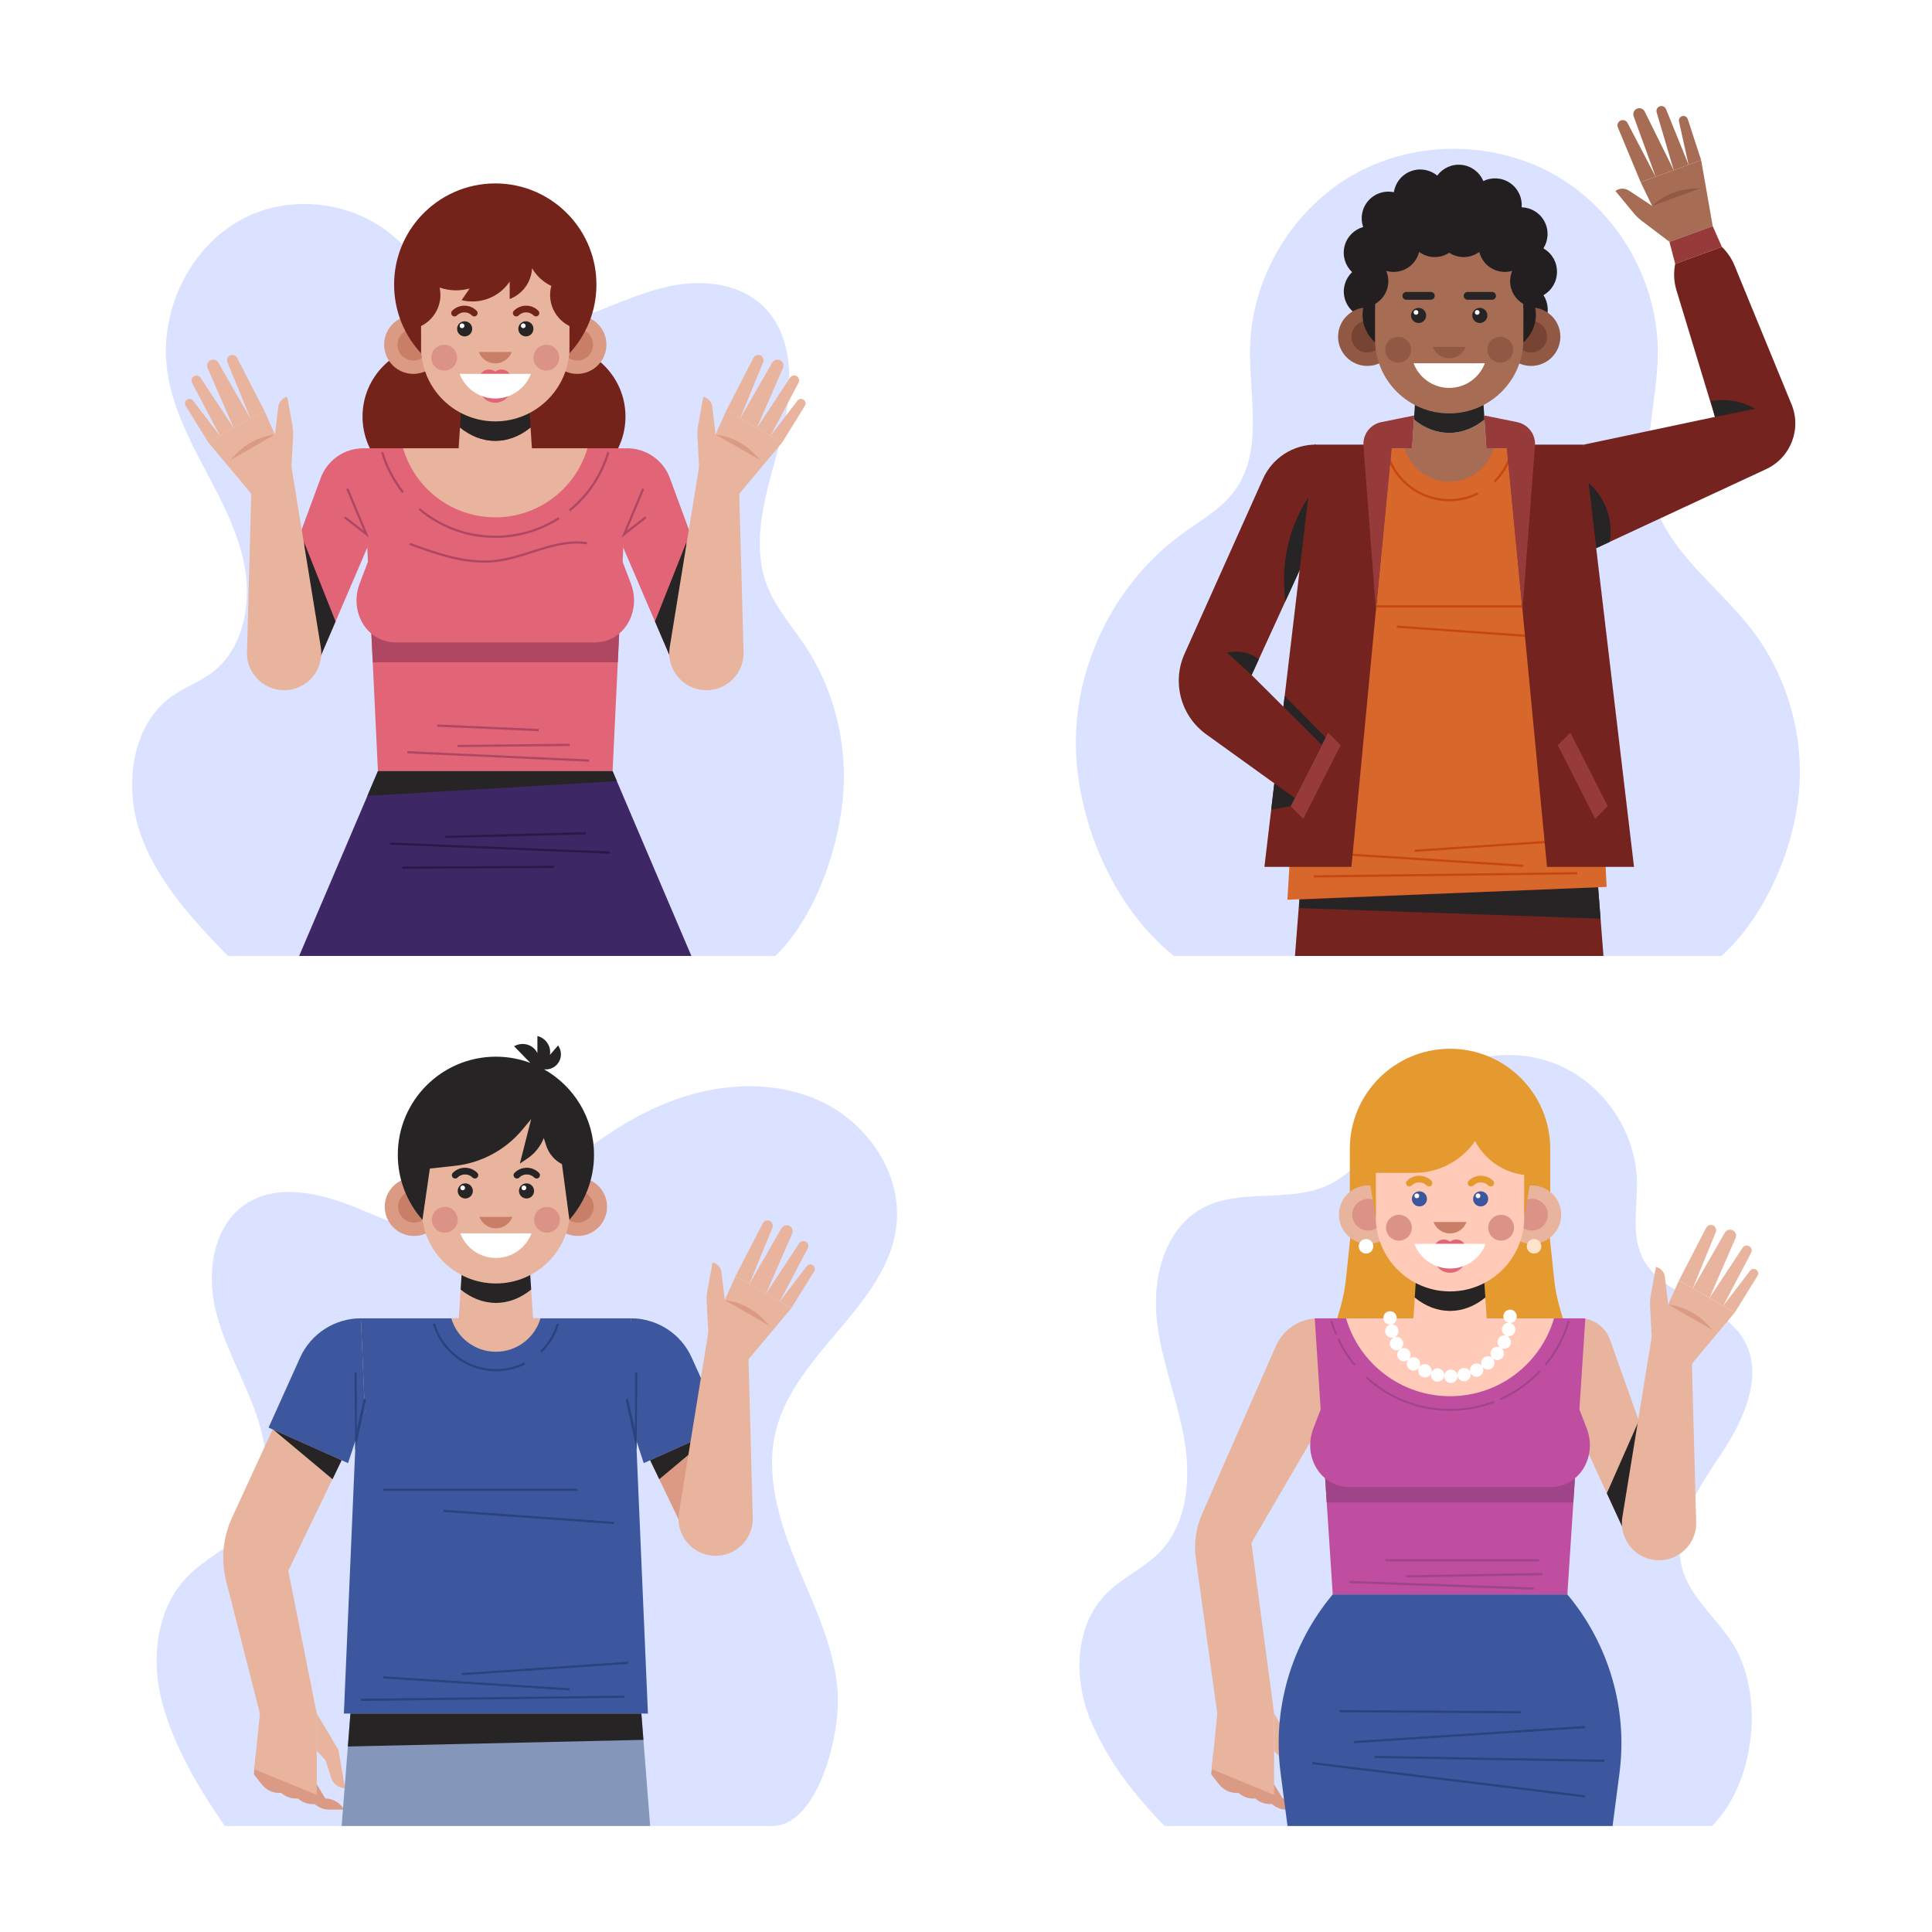 <?xml version="1.0" encoding="utf-8"?>
<!-- Generator: Adobe Illustrator 27.5.0, SVG Export Plug-In . SVG Version: 6.00 Build 0)  -->
<svg version="1.1" xmlns="http://www.w3.org/2000/svg" xmlns:xlink="http://www.w3.org/1999/xlink" x="0px" y="0px"
	 viewBox="0 0 500 500" style="enable-background:new 0 0 500 500;" xml:space="preserve">
<g id="BACKGROUND">
	<rect style="fill:#FFFFFF;" width="500" height="500"/>
</g>
<g id="OBJECTS">
	<g>
		<g>
			<path style="fill:#DAE2FF;" d="M199.894,472.566h-141.7c-6.693-9.585-13.181-20.589-16.207-31.881
				c-3.027-11.292-1.557-24.52,6.675-32.821c4.821-4.861,11.542-7.693,15.73-13.109c6.076-7.858,5.242-19.112,2.01-28.505
				s-8.53-18.073-10.73-27.76c-2.199-9.687-0.365-21.357,7.9-26.867c8.231-5.488,19.295-2.87,28.458,0.857
				c9.163,3.727,18.735,8.486,28.457,6.657c8.627-1.622,15.375-8.095,21.956-13.905c9.745-8.604,20.453-16.456,32.709-20.789
				s26.297-4.832,37.959,0.913c11.662,5.745,20.207,18.452,18.926,31.389c-2.058,20.79-26.078,33.127-31.202,53.381
				c-2.866,11.327,0.706,23.244,5.135,34.055c4.429,10.811,9.825,21.54,10.781,33.184
				C217.707,449.007,211.577,472.566,199.894,472.566z"/>
			<g>
				<path style="fill:#DB9A83;" d="M192.136,383.923l-15.171-33.876c-2.414-5.391-7.77-8.861-13.677-8.861l0,0l-1.044,24.202
					l13.77,28.674L192.136,383.923z"/>
				<polygon style="fill:#3D579E;" points="167.684,443.467 88.995,443.467 93.391,341.187 163.288,341.187 				"/>
				<g>
					<g>
						<path style="fill:#E9B49D;" d="M128.339,337.2c-3.305,0-6.415-1.255-9.131-3.465l-0.572,8.868h19.407l-0.572-8.868
							C134.755,335.945,131.645,337.2,128.339,337.2L128.339,337.2z"/>
						<path style="fill:#272425;" d="M119.984,321.715l-0.776,12.02c2.716,2.21,5.826,3.465,9.131,3.465l0,0
							c3.305,0,6.415-1.255,9.131-3.465l-0.776-12.02H119.984z"/>
					</g>
					<path style="fill:#E9B49D;" d="M116.795,341.187c1.463,4.995,6.076,8.643,11.544,8.643c5.468,0,10.081-3.649,11.544-8.643
						H116.795z"/>
				</g>
				<path style="fill:#3D579E;" d="M163.288,341.187L163.288,341.187c6.786,0,12.941,3.979,15.728,10.166l8.155,18.108
					l-20.567,9.196l-4.36-13.269L163.288,341.187z"/>
				<polygon style="fill:#272425;" points="168.26,377.917 185.911,370.024 170.615,382.821 				"/>
				<g>
					<g>
						<polygon style="fill:#E9B49D;" points="193.68,351.829 183.354,345.893 190.364,330.232 204.81,338.537 						"/>
						<path style="fill:#E9B49D;" d="M183.354,345.893l-0.46-8.972c-0.051-0.999,0.014-2.001,0.194-2.984l1.322-7.223l0,0
							c1.247,0.297,2.177,1.341,2.326,2.615l1.043,8.866L183.354,345.893z"/>
						<path style="fill:#E9B49D;" d="M190.364,330.232l7.028-13.625c0.359-0.7,1.23-0.958,1.912-0.566l0,0
							c0.598,0.344,0.849,1.077,0.588,1.716l-5.952,14.531L190.364,330.232z"/>
						<path style="fill:#E9B49D;" d="M193.94,332.288l8.293-14.425c0.43-0.747,1.383-1.004,2.13-0.575l0,0
							c0.689,0.396,0.97,1.247,0.653,1.976l-6.757,15.507L193.94,332.288z"/>
						<path style="fill:#E9B49D;" d="M198.259,334.771l8.583-13.006c0.374-0.566,1.124-0.744,1.712-0.406l0,0
							c0.599,0.344,0.818,1.102,0.496,1.713l-7.245,13.738L198.259,334.771z"/>
						<path style="fill:#E9B49D;" d="M201.805,336.81l6.964-9.109c0.358-0.468,1.007-0.598,1.518-0.305l0,0
							c0.575,0.331,0.762,1.072,0.413,1.636l-5.889,9.506L201.805,336.81z"/>
					</g>
					<path style="fill:#DB9A83;" d="M187.577,336.46l11.643,6.694l-1.684-1.749c-2.425-2.52-5.593-4.197-9.04-4.788L187.577,336.46z
						"/>
				</g>
				<path style="fill:#E9B49D;" d="M182.406,402.218L182.406,402.218c-4.604-1.402-7.463-5.993-6.689-10.743l7.637-46.927
					l10.326,5.937l1.14,42.275C194.997,399.324,188.688,404.131,182.406,402.218z"/>
				<g>
					<g>
						<path style="fill:#DB9A83;" d="M76.102,464.011c-1.009-1.753-2.857-2.854-4.879-2.907h0l-2.291-3.768l-2.717-3.426
							l-0.529,5.293l2.124,2.67c1.077,1.354,2.712,2.142,4.442,2.142h3.853L76.102,464.011z"/>
						<path style="fill:#DB9A83;" d="M66.229,455.894l5.903,7.42c1.077,1.354,2.712,2.142,4.442,2.142h3.853l-0.003-0.005
							c-1.009-1.753-2.857-2.854-4.879-2.907l0,0l-2.291-3.768l-3.533-4.453L66.229,455.894z"/>
						<path style="fill:#DB9A83;" d="M70.55,457.335l5.903,7.42c1.077,1.353,2.712,2.142,4.442,2.142h3.853l-0.003-0.005
							c-1.009-1.753-2.857-2.854-4.879-2.907l0,0l-2.291-3.768l-3.533-4.453L70.55,457.335z"/>
						<path style="fill:#DB9A83;" d="M74.872,458.775l5.903,7.42c1.077,1.354,2.712,2.142,4.442,2.142h3.853l-0.003-0.005
							c-1.009-1.753-2.857-2.854-4.879-2.907l0,0l-2.291-3.768l-3.533-4.453L74.872,458.775z"/>
					</g>
					<path style="fill:#E9B49D;" d="M94.435,365.388l-1.044-24.202l0,0c-5.907,0-11.263,3.47-13.677,8.861L60.04,392.78
						c-2.369,5.146-2.899,10.95-1.501,16.44l8.72,34.247l-1.441,14.406l16.152,6.627v-21.032l-7.365-36.978L94.435,365.388z"/>
					<path style="fill:#3D579E;" d="M93.391,341.187L93.391,341.187c-6.786,0-12.941,3.979-15.728,10.166l-8.155,18.108
						l20.567,9.196l4.36-13.269L93.391,341.187z"/>
					<polygon style="fill:#272425;" points="88.418,377.917 70.767,370.024 86.063,382.821 					"/>
					<path style="fill:#E9B49D;" d="M81.971,443.467l5.6,9.364l1.729,9.94l0,0c-1.631,0-3.074-1.054-3.571-2.607l-1.471-4.596
						l-2.287-2.449V443.467z"/>
				</g>
				<polygon style="fill:#8496BA;" points="168.26,472.566 88.418,472.566 90.692,443.467 165.986,443.467 				"/>
				<polygon style="fill:#272425;" points="90.692,443.467 165.986,443.467 166.518,450.274 90.026,451.992 				"/>
				<g>
					<rect x="99.144" y="385.268" style="fill:#29437C;" width="50.324" height="0.576"/>
					
						<rect x="136.31" y="370.354" transform="matrix(0.071 -0.998 0.998 0.071 -264.568 501.032)" style="fill:#29437C;" width="0.577" height="44.288"/>
					<polygon style="fill:#29437C;" points="94.154,362.011 92.325,370.104 92.325,355.232 91.749,355.232 91.926,375.268 
						94.716,362.138 					"/>
					<polygon style="fill:#29437C;" points="164.93,355.232 164.354,355.232 164.354,370.104 162.525,362.011 161.962,362.138 
						164.753,375.268 					"/>
					
						<rect x="93.234" y="439.241" transform="matrix(1 -0.012 0.012 1 -5.101 1.51)" style="fill:#29437C;" width="68.145" height="0.576"/>
					
						<rect x="122.961" y="411.341" transform="matrix(0.064 -0.998 0.998 0.064 -319.204 530.793)" style="fill:#29437C;" width="0.576" height="48.309"/>
					
						<rect x="119.264" y="431.462" transform="matrix(0.998 -0.068 0.068 0.998 -28.816 10.485)" style="fill:#29437C;" width="43.028" height="0.576"/>
					<path style="fill:#29437C;" d="M144.649,342.684l-0.553-0.162c-0.785,2.681-2.26,5.137-4.266,7.104l0.404,0.411
						C142.309,348.002,143.836,345.459,144.649,342.684z"/>
					<path style="fill:#29437C;" d="M128.339,354.896c2.654,0,5.195-0.595,7.554-1.768l-0.257-0.516
						c-2.279,1.133-4.734,1.708-7.298,1.708c-7.242,0-13.721-4.851-15.757-11.798l-0.553,0.162
						C114.136,349.874,120.843,354.896,128.339,354.896z"/>
				</g>
				<g>
					<g>
						<circle style="fill:#DB9A83;" cx="107.139" cy="312.303" r="7.563"/>
						<circle style="fill:#C97E67;" cx="107.139" cy="312.303" r="4.106"/>
					</g>
					<g>
						<circle style="fill:#DB9A83;" cx="149.54" cy="312.303" r="7.563"/>
						<path style="fill:#C97E67;" d="M149.54,316.409c2.264,0,4.106-1.842,4.106-4.106c0-2.264-1.842-4.106-4.106-4.106
							c-2.264,0-4.106,1.842-4.106,4.106C145.434,314.567,147.276,316.409,149.54,316.409z"/>
					</g>
					<path style="fill:#E9B49D;" d="M128.339,332.159L128.339,332.159c-10.608,0-19.208-8.6-19.208-19.208v-12.677
						c0-10.608,8.599-19.208,19.208-19.208l0,0c10.608,0,19.208,8.6,19.208,19.208v6.339v6.339
						C147.547,323.56,138.947,332.159,128.339,332.159z"/>
					<path style="fill:#272425;" d="M140.785,276.73c1.249,0.151,2.546-0.293,3.432-1.316c1.212-1.399,1.254-3.41,0.219-4.85
						l-2.117,2.445c0.039-0.232,0.06-0.469,0.06-0.712c0-2.03-1.409-3.728-3.301-4.179v4.406c-0.192-0.378-0.432-0.737-0.743-1.057
						c-1.416-1.455-3.61-1.688-5.28-0.691l4.185,4.298c-2.77-1.037-5.768-1.608-8.9-1.608c-14.022,0-25.39,11.367-25.39,25.39
						c0,6.453,2.411,12.339,6.377,16.819l1.919-13.256l6.478-0.704c6.811-0.74,13.069-4.094,17.458-9.356l2.291-2.747l-2.937,11.525
						l1.969-1.328c1.917-1.293,3.392-3.142,4.225-5.299l0.607,1.906c0.668,2.1,2.143,3.849,4.099,4.864l1.919,14.394
						c3.965-4.479,6.376-10.366,6.376-16.819C153.729,289.359,148.509,281.084,140.785,276.73z"/>
					<g>
						<g>
							<path style="fill:#272425;" d="M122.373,308.21c0,1.081-0.876,1.957-1.957,1.957c-1.081,0-1.957-0.876-1.957-1.957
								c0-1.081,0.876-1.957,1.957-1.957C121.497,306.253,122.373,307.129,122.373,308.21z"/>
							<path style="fill:#FFFFFF;" d="M120.352,307.422c0,0.338-0.274,0.613-0.612,0.613c-0.338,0-0.612-0.274-0.612-0.613
								c0-0.338,0.274-0.612,0.612-0.612C120.078,306.81,120.352,307.084,120.352,307.422z"/>
						</g>
						<g>
							<path style="fill:#272425;" d="M122.901,304.999c-0.221,0-0.443-0.084-0.611-0.253c-0.517-0.517-1.205-0.802-1.937-0.802
								c-0.732,0-1.42,0.285-1.937,0.802c-0.338,0.338-0.885,0.338-1.222,0c-0.338-0.337-0.338-0.885,0-1.222
								c0.844-0.844,1.966-1.309,3.159-1.309c1.193,0,2.315,0.465,3.159,1.309c0.338,0.338,0.338,0.885,0,1.222
								C123.343,304.914,123.122,304.999,122.901,304.999z"/>
						</g>
					</g>
					<g>
						<g>
							<circle style="fill:#272425;" cx="136.262" cy="308.21" r="1.957"/>
							<circle style="fill:#FFFFFF;" cx="135.586" cy="307.422" r="0.613"/>
						</g>
						<g>
							<path style="fill:#272425;" d="M133.778,304.999c0.221,0,0.443-0.084,0.611-0.253c0.517-0.517,1.205-0.802,1.937-0.802
								c0.732,0,1.42,0.285,1.937,0.802c0.338,0.338,0.885,0.338,1.222,0c0.338-0.337,0.338-0.885,0-1.222
								c-0.844-0.844-1.966-1.309-3.159-1.309c-1.194,0-2.315,0.465-3.159,1.309c-0.338,0.338-0.338,0.885,0,1.222
								C133.336,304.914,133.557,304.999,133.778,304.999z"/>
						</g>
					</g>
					<path style="fill:#C97E67;" d="M124.066,314.932c0.655,1.725,2.318,2.953,4.273,2.953c1.954,0,3.618-1.228,4.273-2.953H124.066
						z"/>
					<path style="fill:#FFFFFF;" d="M119.116,319.182c1.413,3.723,5.004,6.375,9.223,6.375c4.219,0,7.81-2.651,9.223-6.375H119.116z
						"/>
					<path style="fill:#DB9387;" d="M118.459,315.677c0,1.846-1.497,3.343-3.343,3.343c-1.846,0-3.343-1.497-3.343-3.343
						c0-1.846,1.497-3.343,3.343-3.343C116.962,312.334,118.459,313.831,118.459,315.677z"/>
					<path style="fill:#DB9387;" d="M138.219,315.677c0,1.846,1.497,3.343,3.343,3.343s3.343-1.497,3.343-3.343
						c0-1.846-1.497-3.343-3.343-3.343S138.219,313.831,138.219,315.677z"/>
				</g>
			</g>
		</g>
		<g>
			<path style="fill:#DAE2FF;" d="M445.52,247.401h-141.7c-16.032-12.765-25.81-36.151-25.37-56.64s10.907-40.527,27.471-52.593
				c4.822-3.512,10.241-6.498,13.728-11.338c7.416-10.292,3.544-24.43,3.88-37.112c0.485-18.277,11.226-35.945,27.23-44.786
				c16.004-8.842,36.678-8.531,52.409,0.789c15.731,9.319,25.936,27.302,25.871,45.585c-0.046,12.829-4.725,25.921-1.098,38.226
				c3.99,13.536,16.799,22.213,25.399,33.402c9.134,11.883,13.588,27.267,12.216,42.191
				C464.184,220.05,456.668,237.383,445.52,247.401z"/>
			<g>
				<g>
					<polygon style="fill:#75231E;" points="414.976,247.401 335.134,247.401 337.408,218.302 412.702,218.302 					"/>
					<polygon style="fill:#272425;" points="336.271,232.851 413.586,229.616 414.222,237.751 336.271,235.012 					"/>
				</g>
				<g>
					<polygon style="fill:#D8672B;" points="415.798,229.527 333.183,232.851 340.106,116.021 410.004,116.021 					"/>
					<g>
						<rect x="345.894" y="156.653" style="fill:#C64810;" width="50.324" height="0.576"/>
						
							<rect x="383.061" y="141.739" transform="matrix(0.071 -0.998 0.998 0.071 192.798 534.699)" style="fill:#C64810;" width="0.577" height="44.288"/>
						
							<rect x="339.984" y="226.185" transform="matrix(1 -0.012 0.012 1 -2.643 4.424)" style="fill:#C64810;" width="68.145" height="0.576"/>
						
							<rect x="369.711" y="198.285" transform="matrix(0.064 -0.998 0.998 0.064 124.475 577.54)" style="fill:#C64810;" width="0.576" height="48.309"/>
						
							<rect x="366.014" y="218.406" transform="matrix(0.998 -0.067 0.067 0.998 -13.774 26.439)" style="fill:#C64810;" width="43.029" height="0.576"/>
						<path style="fill:#C64810;" d="M391.365,117.519l-0.553-0.162c-0.786,2.681-2.26,5.137-4.265,7.104l0.403,0.411
							C389.025,122.836,390.552,120.294,391.365,117.519z"/>
						<path style="fill:#C64810;" d="M375.055,129.731c2.654,0,5.196-0.595,7.555-1.768l-0.257-0.516
							c-2.279,1.133-4.734,1.708-7.298,1.708c-7.242,0-13.721-4.851-15.756-11.798l-0.553,0.162
							C360.852,124.709,367.559,129.731,375.055,129.731z"/>
					</g>
				</g>
				<g>
					<g>
						<path style="fill:#A76C54;" d="M375.055,112.035c-3.305,0-6.415-1.255-9.131-3.465l-0.572,8.868h19.407l-0.572-8.868
							C381.47,110.779,378.361,112.035,375.055,112.035L375.055,112.035z"/>
						<path style="fill:#272425;" d="M366.7,96.55l-0.776,12.02c2.716,2.21,5.826,3.465,9.131,3.465h0
							c3.305,0,6.415-1.255,9.131-3.465l-0.776-12.02H366.7z"/>
					</g>
					<path style="fill:#A76C54;" d="M363.511,116.021c1.463,4.995,6.076,8.643,11.544,8.643c5.468,0,10.081-3.649,11.544-8.643
						H363.511z"/>
				</g>
				<g>
					<g>
						<polygon style="fill:#A76C54;" points="443.249,58.52 432.055,62.591 424.596,47.139 440.256,41.444 						"/>
						<path style="fill:#A76C54;" d="M432.055,62.591l-7.157-5.43c-0.797-0.605-1.521-1.3-2.157-2.072l-4.672-5.666v0
							c1.031-0.763,2.428-0.8,3.499-0.094l7.452,4.916L432.055,62.591z"/>
						<path style="fill:#A76C54;" d="M424.596,47.139l-5.89-14.154c-0.304-0.725,0.06-1.558,0.799-1.827l0,0
							c0.648-0.236,1.371,0.045,1.691,0.656l7.277,13.915L424.596,47.139z"/>
						<path style="fill:#A76C54;" d="M428.472,45.729l-5.686-15.637c-0.294-0.81,0.123-1.705,0.933-1.999l0,0
							c0.747-0.272,1.579,0.062,1.931,0.774l7.504,15.16L428.472,45.729z"/>
						<path style="fill:#A76C54;" d="M433.155,44.026l-4.415-14.944c-0.192-0.651,0.155-1.339,0.793-1.571l0,0
							c0.65-0.236,1.37,0.084,1.63,0.724l5.837,14.393L433.155,44.026z"/>
						<path style="fill:#A76C54;" d="M436.999,42.628l-2.479-11.195c-0.127-0.575,0.191-1.156,0.745-1.357l0,0
							c0.624-0.227,1.311,0.108,1.517,0.738l3.474,10.629L436.999,42.628z"/>
					</g>
					<path style="fill:#915844;" d="M427.562,53.284l12.621-4.59l-2.422,0.16c-3.49,0.231-6.814,1.573-9.487,3.828L427.562,53.284z"
						/>
				</g>
				<g>
					<path style="fill:#231F20;" d="M399.435,64.273c1.285-2.028,1.475-4.673,0.271-6.955c-1.205-2.271-3.498-3.596-5.901-3.671
						c0.196-2.391-0.859-4.817-2.979-6.275c-2.121-1.458-4.771-1.568-6.938-0.519c-0.934-2.213-3.002-3.878-5.566-4.178
						c-2.552-0.3-4.938,0.835-6.367,2.76c-1.855-1.521-4.46-2.034-6.863-1.118c-2.403,0.922-3.999,3.042-4.368,5.417
						c-2.351-0.484-4.886,0.265-6.586,2.195c-1.706,1.93-2.138,4.546-1.36,6.817c-2.311,0.663-4.212,2.512-4.823,5.019
						c-0.611,2.495,0.225,5.013,1.965,6.661c-1.735,1.654-2.558,4.172-1.942,6.667c0.622,2.507,2.53,4.345,4.846,5.002
						c-0.772,2.276-0.329,4.886,1.383,6.811c1.706,1.919,4.247,2.662,6.598,2.172c0.375,2.374,1.976,4.483,4.385,5.393
						c2.409,0.91,5.013,0.392,6.863-1.146c1.273,1.711,3.313,2.789,5.543,2.789c0.276,0,0.553-0.011,0.835-0.046
						c2.559-0.311,4.622-1.982,5.549-4.201c2.172,1.043,4.817,0.922,6.938-0.547c2.115-1.464,3.158-3.896,2.95-6.287
						c2.403-0.086,4.691-1.418,5.889-3.694c1.199-2.282,0.997-4.927-0.3-6.955c2.08-1.187,3.486-3.434,3.486-6.004
						c0-0.012,0-0.023,0-0.035c0-0.023,0-0.052,0-0.075C402.939,67.696,401.521,65.454,399.435,64.273z"/>
					<g>
						<circle style="fill:#915844;" cx="353.855" cy="87.138" r="7.563"/>
						<path style="fill:#774332;" d="M353.855,91.243c-2.264,0-4.106-1.842-4.106-4.106s1.842-4.106,4.106-4.106
							c2.264,0,4.106,1.842,4.106,4.106S356.119,91.243,353.855,91.243z"/>
					</g>
					<g>
						<circle style="fill:#915844;" cx="396.256" cy="87.138" r="7.563"/>
						<circle style="fill:#774332;" cx="396.255" cy="87.138" r="4.106"/>
					</g>
					<path style="fill:#A76C54;" d="M375.055,106.994L375.055,106.994c-10.608,0-19.208-8.599-19.208-19.207V75.109
						c0-10.608,8.6-19.208,19.207-19.208h0c10.608,0,19.207,8.599,19.207,19.208v6.339v6.339
						C394.263,98.394,385.663,106.994,375.055,106.994z"/>
					<g>
						<g>
							<circle style="fill:#272425;" cx="367.132" cy="81.637" r="1.957"/>
							<path style="fill:#FFFFFF;" d="M367.068,80.85c0,0.338-0.274,0.612-0.612,0.612c-0.338,0-0.612-0.274-0.612-0.612
								s0.274-0.613,0.612-0.613C366.794,80.237,367.068,80.511,367.068,80.85z"/>
						</g>
						<path style="fill:#272425;" d="M370.301,75.556h-6.339c-0.557,0-1.008,0.451-1.008,1.008c0,0.557,0.451,1.008,1.008,1.008
							h6.339c0.557,0,1.008-0.451,1.008-1.008C371.31,76.007,370.858,75.556,370.301,75.556z"/>
					</g>
					<g>
						<g>
							<path style="fill:#272425;" d="M384.935,81.637c0,1.081-0.876,1.957-1.957,1.957s-1.957-0.876-1.957-1.957
								c0-1.081,0.876-1.957,1.957-1.957S384.935,80.557,384.935,81.637z"/>
							<path style="fill:#FFFFFF;" d="M382.915,80.85c0,0.338-0.274,0.612-0.613,0.612c-0.338,0-0.612-0.274-0.612-0.612
								s0.274-0.613,0.612-0.613C382.641,80.237,382.915,80.511,382.915,80.85z"/>
						</g>
						<path style="fill:#272425;" d="M379.809,75.556h6.339c0.557,0,1.008,0.451,1.008,1.008c0,0.557-0.452,1.008-1.008,1.008
							h-6.339c-0.557,0-1.008-0.451-1.008-1.008C378.801,76.007,379.252,75.556,379.809,75.556z"/>
					</g>
					<path style="fill:#915844;" d="M370.782,89.767c0.655,1.725,2.318,2.953,4.273,2.953c1.955,0,3.618-1.228,4.273-2.953H370.782z
						"/>
					<path style="fill:#FFFFFF;" d="M365.832,94.017c1.413,3.723,5.004,6.374,9.223,6.374c4.219,0,7.81-2.651,9.223-6.374H365.832z"
						/>
					<path style="fill:#915844;" d="M365.175,90.512c0,1.846-1.497,3.343-3.343,3.343s-3.343-1.497-3.343-3.343
						c0-1.846,1.497-3.343,3.343-3.343S365.175,88.665,365.175,90.512z"/>
					<path style="fill:#915844;" d="M384.935,90.512c0,1.846,1.497,3.343,3.343,3.343c1.846,0,3.343-1.497,3.343-3.343
						c0-1.846-1.497-3.343-3.343-3.343C386.432,87.169,384.935,88.665,384.935,90.512z"/>
					<path style="fill:#231F20;" d="M397.63,65.95c-0.667,0-1.309,0.1-1.918,0.279c0.349-0.82,0.544-1.722,0.544-2.669
						c0-3.763-3.05-6.813-6.813-6.813c-1.513,0-2.905,0.499-4.036,1.333c-0.734-2.97-3.409-5.175-6.606-5.175
						c-1.384,0-2.67,0.416-3.746,1.125c-1.075-0.709-2.361-1.125-3.745-1.125c-3.197,0-5.872,2.205-6.606,5.175
						c-1.13-0.834-2.523-1.333-4.036-1.333c-3.763,0-6.813,3.05-6.813,6.813c0,0.948,0.194,1.849,0.544,2.669
						c-0.609-0.179-1.252-0.279-1.918-0.279v13.625c0.114,0,0.225-0.011,0.337-0.017c-0.124,0.611-0.197,1.241-0.197,1.89
						c0,2.841,1.252,5.385,3.227,7.128V78.68c2.056-1.173,3.445-3.381,3.445-5.918c0-0.948-0.194-1.849-0.544-2.669
						c0.609,0.178,1.252,0.279,1.919,0.279c3.197,0,5.872-2.205,6.606-5.175c1.13,0.834,2.523,1.333,4.036,1.333
						c1.384,0,2.67-0.415,3.745-1.125c1.075,0.709,2.361,1.125,3.746,1.125c1.513,0,2.905-0.499,4.036-1.333
						c0.734,2.97,3.409,5.175,6.606,5.175c0.667,0,1.309-0.1,1.918-0.279c-0.349,0.82-0.544,1.722-0.544,2.669
						c0,2.536,1.389,4.745,3.445,5.918v9.896c1.975-1.743,3.227-4.287,3.227-7.128c0-0.648-0.073-1.278-0.197-1.89
						c0.112,0.006,0.223,0.017,0.337,0.017V65.95z"/>
				</g>
				<g>
					<g>
						<polygon style="fill:#963B39;" points="443.249,58.52 432.055,62.591 433.537,68.298 445.624,63.889 						"/>
						<path style="fill:#75231E;" d="M463.509,104.309l-14.631-35.631c-0.678-1.651-1.666-3.157-2.911-4.437l-0.343-0.352
							l-12.087,4.409l0,0c-0.456,2.265-0.343,4.607,0.328,6.817l9.959,32.781l-33.908,7.165l1.128,27.755l46.029-21.403
							C463.524,118.42,466.387,110.811,463.509,104.309z"/>
					</g>
					<path style="fill:#272425;" d="M413.096,141.862l-2.004-16.895l0,0c4.293,3.715,6.393,9.364,5.57,14.982l-0.04,0.274
						L413.096,141.862z"/>
					<path style="fill:#272425;" d="M443.825,107.896l10.462-2.103l-0.821-0.42c-3.298-1.689-7.061-2.244-10.706-1.577l0,0
						L443.825,107.896z"/>
				</g>
				<g>
					<g>
						<polygon style="fill:#75231E;" points="389.941,115.061 400.361,224.352 422.882,224.352 409.917,115.061 						"/>
						<path style="fill:#963B39;" d="M394.025,157.894l3.221-42.563c0.219-2.898-1.753-5.505-4.602-6.082l-8.526-1.727l0.549,8.5
							h5.274L394.025,157.894z"/>
					</g>
					<polygon style="fill:#963B39;" points="416.087,208.639 406.412,189.605 403.154,192.863 412.829,211.897 					"/>
				</g>
				<g>
					<polygon style="fill:#75231E;" points="360.169,115.061 349.749,224.352 327.228,224.352 340.193,115.061 					"/>
					<path style="fill:#963B39;" d="M356.086,157.894l-3.221-42.563c-0.219-2.898,1.754-5.505,4.602-6.082l8.526-1.727l-0.549,8.5
						h-5.274L356.086,157.894z"/>
					<polygon style="fill:#963B39;" points="334.023,208.639 343.699,189.605 346.957,192.863 337.281,211.897 					"/>
					<polygon style="fill:#272425;" points="332.474,180.134 343.064,190.855 334.023,208.639 328.984,209.552 					"/>
				</g>
				<g>
					<path style="fill:#75231E;" d="M335.091,206.539l-22.924-16.501c-6.579-4.736-8.921-13.444-5.605-20.841l20.297-45.277
						c2.416-5.39,7.773-8.859,13.68-8.859l0,0l-1.588,26.795l-15.036,32.845l18.164,18.092L335.091,206.539z"/>
					<path style="fill:#272425;" d="M336.338,147.564l2.24-18.886l0,0c-4.624,7.182-6.788,15.672-6.166,24.19l0.206,2.822
						L336.338,147.564z"/>
					<path style="fill:#272425;" d="M323.915,174.701l-6.387-5.858l1.352-0.15c2.463-0.274,4.938,0.401,6.922,1.886v0
						L323.915,174.701z"/>
				</g>
			</g>
		</g>
		<g>
			<path style="fill:#DAE2FF;" d="M200.676,247.401h-141.7c-8.895-9.159-18.277-19.26-22.613-31.523
				c-4.337-12.263-2.37-28.029,7.86-35.495c3.51-2.561,7.703-3.976,11.115-6.68c7.26-5.755,9.609-16.449,8.167-25.88
				c-1.442-9.431-6.014-17.961-10.43-26.311s-8.833-17.009-9.912-26.493c-1.709-15.021,6.08-30.747,18.774-37.903
				c12.694-7.156,29.48-5.285,40.461,4.509c7.459,6.653,12.45,16.546,21.285,20.966c7.826,3.916,17.12,2.666,25.392-0.058
				c8.272-2.724,16.158-6.833,24.671-8.551c8.513-1.718,18.221-0.586,24.342,5.86c8.352,8.795,6.854,23.316,3.615,35.261
				c-3.239,11.945-7.614,24.83-3.217,36.36c2.24,5.874,6.52,10.58,9.953,15.781c7.611,11.528,11.101,25.983,9.641,39.926
				C216.619,221.114,210.491,237.885,200.676,247.401z"/>
			<g>
				<path style="fill:#74231A;" d="M143.289,89.226c-6.438,0-12.109,3.274-15.444,8.247c-3.335-4.973-9.007-8.247-15.444-8.247
					c-10.263,0-18.583,8.32-18.583,18.583s8.32,18.583,18.583,18.583c6.438,0,12.109-3.274,15.444-8.247
					c3.335,4.973,9.007,8.247,15.444,8.247c10.263,0,18.583-8.32,18.583-18.583S153.552,89.226,143.289,89.226z"/>
				<g>
					<polygon style="fill:#E16477;" points="97.811,199.574 158.539,199.574 162.533,116.021 93.817,116.021 					"/>
					<polygon style="fill:#AF4763;" points="95.854,158.635 96.465,171.401 159.885,171.401 160.496,158.635 					"/>
					<path style="fill:#E16477;" d="M153.965,166.249h-51.58c-7.416,0-12.108-7.878-9.294-15.271l5.088-13.364h59.991l5.088,13.364
						C166.073,158.371,161.381,166.249,153.965,166.249z"/>
				</g>
				<g>
					<path style="fill:#E16477;" d="M69.105,161.317l13.892-37.612c1.706-4.618,6.107-7.684,11.03-7.684l0,0l2.527,22.195
						l-15.403,35.897L69.105,161.317z"/>
					<polygon style="fill:#272425;" points="78.659,140.223 86.845,160.843 81.151,174.113 					"/>
					<g>
						<g>
							<g>
								<polygon style="fill:#E9B49D;" points="65.058,127.817 75.384,121.88 68.374,106.219 53.928,114.524 								"/>
								<path style="fill:#E9B49D;" d="M75.384,121.88l0.46-8.972c0.051-0.999-0.014-2-0.194-2.984l-1.322-7.223l0,0
									c-1.247,0.297-2.177,1.341-2.326,2.615l-1.043,8.866L75.384,121.88z"/>
								<path style="fill:#E9B49D;" d="M68.374,106.219l-7.028-13.625c-0.358-0.7-1.23-0.958-1.912-0.566l0,0
									c-0.598,0.344-0.849,1.077-0.588,1.715l5.952,14.531L68.374,106.219z"/>
								<path style="fill:#E9B49D;" d="M64.798,108.275L56.505,93.85c-0.429-0.747-1.383-1.004-2.13-0.575l0,0
									c-0.689,0.396-0.97,1.247-0.653,1.976l6.757,15.507L64.798,108.275z"/>
								<path style="fill:#E9B49D;" d="M60.479,110.758l-8.583-13.006c-0.374-0.566-1.124-0.744-1.712-0.406l0,0
									c-0.599,0.344-0.818,1.102-0.496,1.713l7.245,13.738L60.479,110.758z"/>
								<path style="fill:#E9B49D;" d="M56.933,112.797l-6.964-9.109c-0.358-0.468-1.007-0.598-1.518-0.305l0,0
									c-0.575,0.331-0.762,1.072-0.413,1.636l5.889,9.506L56.933,112.797z"/>
							</g>
							<path style="fill:#DB9A83;" d="M71.162,112.447l-11.643,6.694l1.684-1.749c2.425-2.52,5.593-4.197,9.041-4.787
								L71.162,112.447z"/>
						</g>
						<path style="fill:#E9B49D;" d="M76.332,178.205L76.332,178.205c4.604-1.402,7.463-5.993,6.689-10.743l-7.637-46.927
							l-10.326,5.937l-1.139,42.275C63.741,175.312,70.05,180.118,76.332,178.205z"/>
					</g>
				</g>
				<g>
					<path style="fill:#E16477;" d="M187.244,161.317l-13.892-37.612c-1.706-4.618-6.107-7.684-11.03-7.684l0,0l-2.527,22.195
						l15.403,35.897L187.244,161.317z"/>
					<polygon style="fill:#272425;" points="177.691,140.223 169.505,160.843 175.199,174.113 					"/>
					<g>
						<g>
							<g>
								<polygon style="fill:#E9B49D;" points="191.292,127.817 180.966,121.88 187.976,106.219 202.422,114.524 								"/>
								<path style="fill:#E9B49D;" d="M180.966,121.88l-0.46-8.972c-0.051-0.999,0.014-2,0.194-2.984l1.322-7.223l0,0
									c1.247,0.297,2.177,1.341,2.326,2.615l1.043,8.866L180.966,121.88z"/>
								<path style="fill:#E9B49D;" d="M187.976,106.219l7.028-13.625c0.359-0.7,1.23-0.958,1.912-0.566l0,0
									c0.598,0.344,0.849,1.077,0.588,1.715l-5.952,14.531L187.976,106.219z"/>
								<path style="fill:#E9B49D;" d="M191.552,108.275l8.293-14.425c0.429-0.747,1.383-1.004,2.13-0.575l0,0
									c0.689,0.396,0.97,1.247,0.653,1.976l-6.757,15.507L191.552,108.275z"/>
								<path style="fill:#E9B49D;" d="M195.871,110.758l8.583-13.006c0.374-0.566,1.124-0.744,1.712-0.406l0,0
									c0.599,0.344,0.818,1.102,0.496,1.713l-7.245,13.738L195.871,110.758z"/>
								<path style="fill:#E9B49D;" d="M199.417,112.797l6.964-9.109c0.358-0.468,1.007-0.598,1.518-0.305l0,0
									c0.575,0.331,0.762,1.072,0.413,1.636l-5.889,9.506L199.417,112.797z"/>
							</g>
							<path style="fill:#DB9A83;" d="M185.188,112.447l11.643,6.694l-1.684-1.749c-2.425-2.52-5.593-4.197-9.041-4.787
								L185.188,112.447z"/>
						</g>
						<path style="fill:#E9B49D;" d="M180.018,178.205L180.018,178.205c-4.604-1.402-7.463-5.993-6.689-10.743l7.637-46.927
							l10.326,5.937l1.14,42.275C192.609,175.312,186.3,180.118,180.018,178.205z"/>
					</g>
				</g>
				<g>
					<polygon style="fill:#3E2765;" points="178.932,247.401 77.418,247.401 97.811,199.574 158.539,199.574 					"/>
					<polygon style="fill:#272425;" points="97.811,199.574 158.539,199.574 159.643,202.164 95.086,205.967 					"/>
				</g>
				<g>
					<g>
						<path style="fill:#AF4763;" d="M147.565,132.336l-0.363-0.447c4.788-3.891,8.231-9.061,9.957-14.951l0.553,0.162
							C155.953,123.102,152.445,128.37,147.565,132.336z"/>
					</g>
					<g>
						<path style="fill:#AF4763;" d="M128.175,139.214c-7.264,0-14.315-2.579-19.854-7.263l0.372-0.44
							c5.435,4.596,12.354,7.127,19.482,7.127c5.805,0,11.442-1.652,16.303-4.776l0.312,0.484
							C139.836,137.531,134.091,139.214,128.175,139.214z"/>
					</g>
					<g>
						<path style="fill:#AF4763;" d="M104.091,127.594c-2.496-3.135-4.331-6.666-5.453-10.495l0.553-0.162
							c1.101,3.757,2.901,7.222,5.35,10.298L104.091,127.594z"/>
					</g>
					<g>
						<path style="fill:#AF4763;" d="M125.31,145.622c-6.784,0-13.43-2.428-19.389-4.605l0.197-0.541
							c6.83,2.495,14.572,5.322,22.313,4.386c3.094-0.375,6.182-1.358,9.169-2.309c4.65-1.48,9.458-3.01,14.338-2.24l-0.09,0.569
							c-4.744-0.746-9.276,0.693-14.073,2.221c-3.012,0.959-6.127,1.95-9.275,2.331C127.436,145.562,126.371,145.622,125.31,145.622
							z"/>
					</g>
					<g>
						
							<rect x="128.624" y="172.234" transform="matrix(0.046 -0.999 0.999 0.046 -72.56 315.541)" style="fill:#AF4763;" width="0.576" height="47.045"/>
					</g>
					<g>
						
							<rect x="118.378" y="192.66" transform="matrix(1 -0.01 0.01 1 -1.869 1.301)" style="fill:#AF4763;" width="29.006" height="0.576"/>
					</g>
					<g>
						
							<rect x="126.014" y="175.216" transform="matrix(0.044 -0.999 0.999 0.044 -67.4 306.248)" style="fill:#AF4763;" width="0.577" height="26.244"/>
					</g>
					<g>
						<polygon style="fill:#AF4763;" points="95.487,139.115 89.043,134.112 89.396,133.657 94.11,137.316 89.626,126.601 
							90.158,126.378 						"/>
					</g>
					<g>
						<polygon style="fill:#AF4763;" points="160.863,139.115 167.307,134.112 166.954,133.657 162.24,137.316 166.724,126.601 
							166.192,126.378 						"/>
					</g>
					<g>
						
							<rect x="129.039" y="190.907" transform="matrix(0.041 -0.999 0.999 0.041 -95.089 339.693)" style="fill:#281949;" width="0.577" height="56.901"/>
					</g>
					<g>
						
							<rect x="104.165" y="224.16" transform="matrix(1 -0.005 0.005 1 -1.128 0.626)" style="fill:#281949;" width="39.184" height="0.576"/>
					</g>
					<g>
						
							<rect x="115.3" y="215.709" transform="matrix(1 -0.026 0.026 1 -5.649 3.595)" style="fill:#281949;" width="36.315" height="0.576"/>
					</g>
				</g>
				<g>
					<g>
						<path style="fill:#E9B49D;" d="M128.175,114.093c-3.305,0-6.415-1.255-9.131-3.465l-0.572,8.868h19.407l-0.572-8.868
							C134.59,112.837,131.48,114.093,128.175,114.093L128.175,114.093z"/>
						<path style="fill:#272425;" d="M119.82,98.607l-0.776,12.02c2.716,2.21,5.826,3.465,9.131,3.465h0
							c3.305,0,6.415-1.255,9.131-3.465l-0.776-12.02H119.82z"/>
					</g>
					<path style="fill:#E9B49D;" d="M104.318,116.021c3.024,10.322,12.557,17.863,23.857,17.863c11.3,0,20.833-7.541,23.857-17.863
						H104.318z"/>
					<g>
						<g>
							<g>
								<circle style="fill:#DB9A83;" cx="106.975" cy="89.196" r="7.563"/>
								<path style="fill:#C97E67;" d="M106.975,93.301c-2.264,0-4.106-1.842-4.106-4.106s1.842-4.106,4.106-4.106
									c2.264,0,4.106,1.842,4.106,4.106S109.239,93.301,106.975,93.301z"/>
							</g>
							<g>
								<circle style="fill:#DB9A83;" cx="149.375" cy="89.196" r="7.563"/>
								<circle style="fill:#C97E67;" cx="149.375" cy="89.196" r="4.106"/>
							</g>
						</g>
						<path style="fill:#E9B49D;" d="M128.175,109.052L128.175,109.052c-10.608,0-19.208-8.599-19.208-19.207V77.167
							c0-10.608,8.6-19.208,19.208-19.208h0c10.608,0,19.208,8.6,19.208,19.208v6.339v6.339
							C147.383,100.452,138.783,109.052,128.175,109.052z"/>
						<g>
							<g>
								<path style="fill:#272425;" d="M122.209,85.102c0,1.081-0.876,1.957-1.957,1.957c-1.081,0-1.957-0.876-1.957-1.957
									c0-1.081,0.876-1.957,1.957-1.957C121.333,83.145,122.209,84.021,122.209,85.102z"/>
								<circle style="fill:#FFFFFF;" cx="119.576" cy="84.315" r="0.613"/>
							</g>
							<g>
								<path style="fill:#74231A;" d="M122.736,81.891c-0.221,0-0.443-0.084-0.611-0.253c-0.517-0.517-1.205-0.802-1.937-0.802
									c-0.732,0-1.42,0.285-1.937,0.802c-0.338,0.338-0.885,0.338-1.222,0c-0.338-0.337-0.338-0.885,0-1.222
									c0.844-0.844,1.966-1.309,3.159-1.309c1.194,0,2.315,0.465,3.159,1.309c0.338,0.338,0.338,0.885,0,1.222
									C123.179,81.807,122.957,81.891,122.736,81.891z"/>
							</g>
						</g>
						<g>
							<g>
								<path style="fill:#272425;" d="M138.055,85.102c0,1.081-0.876,1.957-1.957,1.957c-1.081,0-1.957-0.876-1.957-1.957
									c0-1.081,0.876-1.957,1.957-1.957C137.179,83.145,138.055,84.021,138.055,85.102z"/>
								<path style="fill:#FFFFFF;" d="M136.035,84.315c0,0.338-0.274,0.613-0.613,0.613c-0.338,0-0.612-0.274-0.612-0.613
									c0-0.338,0.274-0.612,0.612-0.612C135.76,83.702,136.035,83.976,136.035,84.315z"/>
							</g>
							<g>
								<path style="fill:#74231A;" d="M133.614,81.891c0.221,0,0.442-0.084,0.611-0.253c0.517-0.517,1.205-0.802,1.937-0.802
									c0.732,0,1.42,0.285,1.937,0.802c0.338,0.338,0.885,0.338,1.222,0c0.338-0.337,0.338-0.885,0-1.222
									c-0.844-0.844-1.966-1.309-3.159-1.309c-1.194,0-2.315,0.465-3.159,1.309c-0.338,0.338-0.338,0.885,0,1.222
									C133.171,81.807,133.393,81.891,133.614,81.891z"/>
							</g>
						</g>
						<path style="fill:#C97E67;" d="M123.902,91.093c0.655,1.725,2.318,2.953,4.273,2.953c1.955,0,3.618-1.228,4.273-2.953H123.902
							z"/>
						<circle style="fill:#DB9387;" cx="114.952" cy="92.57" r="3.343"/>
						<path style="fill:#DB9387;" d="M138.055,92.57c0,1.846,1.497,3.343,3.343,3.343c1.846,0,3.343-1.497,3.343-3.343
							c0-1.846-1.497-3.343-3.343-3.343C139.552,89.226,138.055,90.723,138.055,92.57z"/>
						<path style="fill:#E16477;" d="M129.769,95.624c-0.601,0-1.151,0.205-1.594,0.544c-0.443-0.339-0.993-0.544-1.594-0.544
							c-0.897,0-1.687,0.45-2.164,1.134h3.187h1.141h3.187C131.456,96.074,130.666,95.624,129.769,95.624z"/>
						<path style="fill:#E16477;" d="M128.175,104.226c-1.438,0-2.705-0.721-3.469-1.819h6.938
							C130.88,103.504,129.613,104.226,128.175,104.226z"/>
						<path style="fill:#FFFFFF;" d="M118.952,96.759c1.413,3.723,5.004,6.375,9.223,6.375c4.219,0,7.81-2.651,9.223-6.375H118.952z
							"/>
						<path style="fill:#74231A;" d="M154.357,73.65c0-6.868-2.648-13.116-6.975-17.786c-4.782-5.162-11.616-8.396-19.208-8.396
							c-7.592,0-14.425,3.234-19.208,8.396c-4.327,4.67-6.975,10.918-6.975,17.786s2.648,13.116,6.975,17.786v-7.055
							c2.967-1.47,5.013-4.518,5.013-8.053c0-0.657-0.075-1.295-0.209-1.911c2.478,0.863,5.195,0.969,7.781,0.243l-2.097,3.023
							c4.546,1.125,9.512-0.57,12.34-4.647c0.04-0.059,0.074-0.12,0.114-0.179v4.528c3.26-1.242,5.609-4.317,5.784-7.969
							c0.148,0.251,0.304,0.499,0.473,0.742c1.189,1.714,2.759,3.002,4.515,3.841c-0.199,0.743-0.311,1.522-0.311,2.328
							c0,3.536,2.046,6.584,5.013,8.053v7.055C151.709,86.766,154.357,80.518,154.357,73.65z"/>
					</g>
				</g>
			</g>
		</g>
		<g>
			<path style="fill:#DAE2FF;" d="M443.087,472.566h-141.7c-8.001-8.237-15.086-17.294-19.372-27.948
				c-4.286-10.653-3.756-24.088,4.343-32.228c4.101-4.122,9.697-6.516,13.75-10.685c7.436-7.649,8.181-19.655,6.215-30.14
				c-1.966-10.485-6.167-20.546-7.051-31.178s2.569-22.697,11.969-27.741c9.617-5.161,21.977-1.356,31.979-5.723
				c10.883-4.751,15.665-17.453,24.49-25.399c9.424-8.485,23.873-10.896,35.542-5.931c11.669,4.965,19.95,17.049,20.37,29.723
				c0.226,6.82-1.552,14.084,1.469,20.202c5.014,10.156,20.172,11.303,26.062,20.978c5.571,9.151,0.214,20.904-5.735,29.813
				c-5.949,8.91-12.882,19.055-10.119,29.406c1.968,7.375,8.395,12.554,12.645,18.895C456.88,437.945,454.41,461.19,443.087,472.566
				z"/>
			<g>
				<g>
					<path style="fill:#E9B49D;" d="M431.359,388.005l-14.706-41.32c-1.173-3.297-4.294-5.499-7.794-5.499l0,0l-3.216,23.094
						l16.092,34.997L431.359,388.005z"/>
					<polygon style="fill:#272425;" points="424.047,367.856 415.842,386.461 421.736,399.278 					"/>
					<g>
						<g>
							<g>
								<polygon style="fill:#E9B49D;" points="437.829,352.982 427.503,347.045 434.513,331.384 448.958,339.69 								"/>
								<path style="fill:#E9B49D;" d="M427.503,347.045l-0.46-8.972c-0.051-0.999,0.014-2,0.194-2.984l1.322-7.223l0,0
									c1.247,0.297,2.177,1.341,2.327,2.615l1.043,8.866L427.503,347.045z"/>
								<path style="fill:#E9B49D;" d="M434.513,331.384l7.028-13.625c0.358-0.7,1.23-0.958,1.912-0.566l0,0
									c0.598,0.344,0.849,1.077,0.588,1.716l-5.952,14.531L434.513,331.384z"/>
								<path style="fill:#E9B49D;" d="M438.089,333.44l8.293-14.425c0.429-0.747,1.383-1.004,2.13-0.575l0,0
									c0.689,0.396,0.97,1.247,0.653,1.976l-6.757,15.507L438.089,333.44z"/>
								<path style="fill:#E9B49D;" d="M442.408,335.923l8.582-13.006c0.374-0.567,1.124-0.745,1.712-0.406l0,0
									c0.599,0.345,0.818,1.102,0.496,1.713l-7.245,13.738L442.408,335.923z"/>
								<path style="fill:#E9B49D;" d="M445.954,337.962l6.964-9.109c0.358-0.468,1.007-0.598,1.518-0.305l0,0
									c0.575,0.331,0.762,1.072,0.413,1.636l-5.89,9.506L445.954,337.962z"/>
							</g>
							<path style="fill:#DB9A83;" d="M431.725,337.612l11.643,6.694l-1.684-1.749c-2.426-2.52-5.593-4.197-9.041-4.788
								L431.725,337.612z"/>
						</g>
						<path style="fill:#E9B49D;" d="M426.555,403.37L426.555,403.37c-4.604-1.402-7.462-5.993-6.689-10.743l7.638-46.927
							l10.326,5.937l1.139,42.275C439.145,400.477,432.836,405.283,426.555,403.37z"/>
					</g>
				</g>
				<g>
					<path style="fill:#DB9A83;" d="M336.835,468.337l-0.003-0.005c-1.009-1.753-2.857-2.854-4.879-2.907l-2.291-3.768l-3.533-4.453
						l-2.343,1.054l-1.979-2.494l-2.343,1.054l-1.979-2.494l-2.343,1.054l-1.164-1.467l-0.529,5.293l2.124,2.67
						c1.077,1.354,2.712,2.142,4.442,2.142h0.557c1.03,0.916,2.364,1.441,3.765,1.441h0.556c1.031,0.916,2.364,1.441,3.765,1.441
						h0.557c1.031,0.916,2.364,1.441,3.765,1.441H336.835z"/>
					<path style="fill:#E9B49D;" d="M344.309,364.281l-3.154-23.094l0,0l0,0c-4.751,0-9.053,2.809-10.965,7.159l-19.094,43.463
						c-1.597,3.635-2.155,7.642-1.611,11.575l5.539,40.083l-1.441,14.406l16.152,6.627v-21.032l-5.866-44.189L344.309,364.281z"/>
					<path style="fill:#E9B49D;" d="M329.736,443.467l5.6,9.364l1.729,9.94l0,0c-1.631,0-3.074-1.054-3.571-2.607l-1.471-4.596
						l-2.287-2.449V443.467z"/>
				</g>
				<path style="fill:#E59A2F;" d="M408.389,354.401l-4.564-15.364c-0.799-2.691-1.348-5.441-1.639-8.22l-1.379-13.151
					l-25.538-4.139l-25.538,4.139l-1.379,13.151c-0.291,2.778-0.84,5.528-1.639,8.22l-4.564,15.364
					c-1.746,5.879,1.256,12.078,7.161,14.786l25.959,11.904l25.959-11.904C407.133,366.479,410.135,360.28,408.389,354.401z"/>
				<g>
					<polygon style="fill:#C04EA0;" points="344.906,412.639 405.633,412.639 410.285,341.187 340.254,341.187 					"/>
					<polygon style="fill:#A0448A;" points="342.649,377.967 343.357,388.848 407.182,388.848 407.891,377.967 					"/>
					<path style="fill:#C04EA0;" d="M401.271,384.838h-52.004c-7.477,0-12.198-7.856-9.352-15.223l5.141-13.31h60.427l5.141,13.31
						C413.47,376.983,408.749,384.838,401.271,384.838z"/>
				</g>
				<g>
					<g>
						<path style="fill:#FFCAB8;" d="M375.27,339.258c-3.305,0-6.415-1.256-9.131-3.465l-0.572,8.868h19.407l-0.572-8.868
							C381.685,338.003,378.575,339.258,375.27,339.258L375.27,339.258z"/>
						<path style="fill:#272425;" d="M366.914,323.773l-0.776,12.02c2.716,2.21,5.826,3.465,9.131,3.465h0
							c3.305,0,6.415-1.256,9.131-3.465l-0.776-12.02H366.914z"/>
					</g>
					<path style="fill:#FFCAB8;" d="M348.358,341.187c3.411,11.643,14.165,20.15,26.911,20.15c12.747,0,23.5-8.506,26.911-20.15
						H348.358z"/>
				</g>
				<path style="fill:#3D579E;" d="M405.633,412.639H375.27h-30.364c-10.763,12.854-15.653,29.627-13.485,46.251l1.784,13.676
					h42.065h42.065l1.784-13.676C421.286,442.266,416.396,425.493,405.633,412.639z"/>
				<g>
					<path style="fill:#FFFFFF;" d="M373.748,356.206c0-0.023,0-0.046,0-0.063l0,0c0,0.017-0.006,0.041-0.012,0.063l0,0
						c-0.196,0.934-1.112,1.533-2.046,1.337l0,0l0,0l0,0c-0.934-0.202-1.533-1.118-1.337-2.051l0,0
						c0.006-0.029,0.012-0.052,0.017-0.081l0,0c-0.006,0.029-0.017,0.052-0.029,0.075l0,0c-0.403,0.87-1.429,1.251-2.293,0.847l0,0
						c-0.87-0.397-1.25-1.423-0.847-2.293l0,0c0.012-0.023,0.023-0.052,0.035-0.075l0,0c-0.012,0.023-0.029,0.046-0.046,0.069l0,0
						c-0.582,0.755-1.665,0.899-2.426,0.317l0,0c-0.755-0.582-0.899-1.665-0.317-2.426l0,0c0.012-0.018,0.029-0.035,0.046-0.052l0,0
						c-0.023,0.017-0.04,0.029-0.058,0.046l0,0c-0.732,0.611-1.821,0.513-2.431-0.219l0,0c-0.611-0.737-0.513-1.827,0.219-2.437l0,0
						c0.017-0.017,0.035-0.029,0.058-0.046l0,0c-0.023,0.012-0.04,0.023-0.063,0.035l0,0c-0.853,0.432-1.89,0.098-2.328-0.749l0,0
						c-0.432-0.853-0.098-1.896,0.755-2.328l0,0c0.023-0.011,0.046-0.023,0.069-0.035l0,0c-0.023,0.006-0.052,0.017-0.075,0.023l0,0
						c-0.928,0.236-1.867-0.329-2.103-1.25l0,0c-0.236-0.928,0.328-1.867,1.25-2.103l0,0c0.029-0.006,0.052-0.011,0.081-0.017l0,0
						c-0.029,0-0.052,0.006-0.081,0.006l0,0c-0.957,0.023-1.746-0.726-1.775-1.683l0,0c-0.023-0.956,0.726-1.752,1.682-1.775l0,0
						c0.957-0.023,1.752,0.732,1.775,1.683l0,0c0.023,0.853-0.57,1.573-1.377,1.74l0,0c0.818-0.058,1.585,0.472,1.798,1.297l0,0
						c0.207,0.824-0.213,1.659-0.957,1.999l0,0c0.784-0.236,1.648,0.115,2.034,0.87l0,0c0.386,0.749,0.167,1.654-0.484,2.155l0,0
						c0.714-0.403,1.63-0.254,2.178,0.397l0,0c0.542,0.651,0.524,1.585,0,2.213l0,0c0.605-0.548,1.538-0.599,2.213-0.087l0,0
						c0.674,0.519,0.859,1.435,0.478,2.167l0,0c0.472-0.674,1.371-0.934,2.144-0.582l0,0c0.772,0.357,1.158,1.21,0.951,2.005l0,0
						c0.305-0.761,1.124-1.216,1.959-1.037l0,0c0.824,0.173,1.389,0.91,1.371,1.729l0,0c0.138-0.807,0.83-1.423,1.677-1.435l0,0
						c0.847-0.012,1.556,0.588,1.717,1.388l0,0c-0.04-0.818,0.507-1.567,1.325-1.769l0,0c0.824-0.196,1.648,0.23,1.983,0.979l0,0
						c-0.219-0.789,0.144-1.642,0.899-2.017l0,0c0.761-0.38,1.66-0.144,2.15,0.513l0,0c-0.392-0.72-0.225-1.636,0.432-2.172l0,0
						c0.657-0.53,1.59-0.501,2.213,0.035l0,0c-0.542-0.616-0.588-1.55-0.058-2.219l0,0c0.524-0.663,1.44-0.841,2.167-0.455l0,0
						c-0.663-0.478-0.91-1.377-0.548-2.143l0,0c0.369-0.772,1.227-1.141,2.022-0.922l0,0c-0.761-0.317-1.204-1.141-1.02-1.977l0,0
						c0.184-0.824,0.939-1.377,1.752-1.348l0,0c-0.801-0.144-1.412-0.847-1.412-1.7l0,0c0-0.951,0.772-1.723,1.729-1.723l0,0
						c0.95,0,1.729,0.772,1.729,1.723l0,0l0,0l0,0c0,0.957-0.778,1.729-1.729,1.729l0,0c-0.023,0-0.052,0-0.075,0l0,0
						c0.023,0.006,0.052,0.012,0.075,0.017l0,0c0.927,0.207,1.515,1.135,1.308,2.063l0,0c-0.213,0.933-1.135,1.515-2.069,1.308l0,0
						c-0.029-0.006-0.057-0.012-0.086-0.023l0,0c0.029,0.012,0.052,0.023,0.08,0.035l0,0c0.859,0.415,1.227,1.446,0.818,2.305l0,0
						c0,0,0,0,0,0.006l0,0c-0.415,0.859-1.446,1.222-2.311,0.813l0,0c-0.017-0.012-0.04-0.023-0.063-0.035l0,0
						c0.017,0.017,0.04,0.029,0.058,0.046l0,0c0.749,0.588,0.876,1.677,0.288,2.426l0,0l0,0l0,0
						c-0.594,0.749-1.683,0.876-2.432,0.288l0,0c-0.017-0.017-0.034-0.035-0.057-0.052l0,0c0.018,0.023,0.034,0.04,0.052,0.057l0,0
						c0.599,0.743,0.484,1.832-0.254,2.432l0,0c-0.743,0.605-1.832,0.49-2.431-0.254l0,0c-0.017-0.017-0.029-0.035-0.046-0.052l0,0
						c0.012,0.017,0.023,0.04,0.035,0.064l0,0c0.42,0.853,0.069,1.89-0.784,2.316l0,0l0,0l0,0c-0.859,0.421-1.89,0.069-2.316-0.789
						l0,0c-0.012-0.017-0.017-0.04-0.029-0.063l0,0c0.006,0.023,0.012,0.046,0.017,0.069l0,0c0.219,0.928-0.352,1.861-1.279,2.086
						l0,0l0,0l0,0c-0.928,0.219-1.862-0.352-2.086-1.279l0,0c-0.006-0.023-0.006-0.04-0.012-0.064l0,0c0,0.023,0,0.04,0,0.064l0,0
						c0.012,0.956-0.749,1.74-1.705,1.752l0,0l0,0l0,0c-0.006,0-0.012,0-0.018,0l0,0
						C374.532,357.912,373.765,357.157,373.748,356.206z"/>
				</g>
				<g>
					<path style="fill:#E59A2F;" d="M401.205,297.354c0-14.324-11.612-25.936-25.936-25.936h0
						c-14.324,0-25.936,11.612-25.936,25.936v19.214h6.728v-13.039l38.415,0.545v12.494h6.728V297.354z"/>
					<g>
						<g>
							<g>
								<circle style="fill:#E9B49D;" cx="354.069" cy="314.361" r="7.563"/>
								<path style="fill:#DB9387;" d="M354.069,318.467c-2.264,0-4.106-1.842-4.106-4.106c0-2.264,1.842-4.106,4.106-4.106
									c2.264,0,4.106,1.842,4.106,4.106C358.175,316.625,356.333,318.467,354.069,318.467z"/>
							</g>
							<g>
								<circle style="fill:#E9B49D;" cx="396.47" cy="314.361" r="7.563"/>
								<circle style="fill:#DB9387;" cx="396.47" cy="314.361" r="4.106"/>
							</g>
						</g>
						<circle style="fill:#FFFFFF;" cx="353.525" cy="322.54" r="1.881"/>
						<circle style="fill:#FFE4CA;" cx="397.014" cy="322.54" r="1.881"/>
					</g>
					<path style="fill:#FFCAB8;" d="M375.27,334.217L375.27,334.217c-10.608,0-19.208-8.6-19.208-19.208v-12.677
						c0-10.608,8.6-19.208,19.208-19.208h0c10.608,0,19.207,8.6,19.207,19.208v6.339v6.339
						C394.477,325.617,385.878,334.217,375.27,334.217z"/>
					<g>
						<g>
							<circle style="fill:#3D579E;" cx="367.346" cy="310.267" r="1.957"/>
							<circle style="fill:#FFFFFF;" cx="366.67" cy="309.48" r="0.613"/>
						</g>
						<g>
							<path style="fill:#E59A2F;" d="M369.831,307.057c-0.221,0-0.443-0.084-0.611-0.253c-0.517-0.517-1.205-0.802-1.937-0.802
								c-0.732,0-1.42,0.285-1.937,0.802c-0.338,0.338-0.885,0.338-1.222,0c-0.338-0.337-0.338-0.885,0-1.222
								c0.844-0.844,1.966-1.309,3.159-1.309c1.194,0,2.315,0.465,3.159,1.309c0.338,0.338,0.338,0.885,0,1.222
								C370.273,306.972,370.052,307.057,369.831,307.057z"/>
						</g>
					</g>
					<g>
						<g>
							<path style="fill:#3D579E;" d="M385.149,310.267c0,1.081-0.876,1.957-1.957,1.957s-1.957-0.876-1.957-1.957
								c0-1.081,0.876-1.957,1.957-1.957S385.149,309.187,385.149,310.267z"/>
							<path style="fill:#FFFFFF;" d="M383.129,309.48c0,0.338-0.274,0.612-0.613,0.612c-0.338,0-0.612-0.274-0.612-0.612
								c0-0.338,0.274-0.613,0.612-0.613C382.855,308.867,383.129,309.142,383.129,309.48z"/>
						</g>
						<g>
							<path style="fill:#E59A2F;" d="M380.708,307.057c0.221,0,0.443-0.084,0.611-0.253c0.517-0.517,1.205-0.802,1.937-0.802
								c0.732,0,1.42,0.285,1.937,0.802c0.338,0.338,0.885,0.338,1.222,0c0.338-0.337,0.338-0.885,0-1.222
								c-0.844-0.844-1.966-1.309-3.159-1.309c-1.194,0-2.315,0.465-3.159,1.309c-0.338,0.338-0.338,0.885,0,1.222
								C380.266,306.972,380.487,307.057,380.708,307.057z"/>
						</g>
					</g>
					<path style="fill:#C97E67;" d="M370.997,316.259c0.655,1.725,2.318,2.953,4.273,2.953c1.955,0,3.618-1.228,4.273-2.953H370.997
						z"/>
					<path style="fill:#DB9387;" d="M365.39,317.735c0,1.846-1.497,3.343-3.343,3.343s-3.343-1.497-3.343-3.343
						c0-1.846,1.497-3.343,3.343-3.343S365.39,315.889,365.39,317.735z"/>
					<path style="fill:#DB9387;" d="M385.149,317.735c0,1.846,1.497,3.343,3.343,3.343c1.846,0,3.343-1.497,3.343-3.343
						c0-1.846-1.497-3.343-3.343-3.343C386.646,314.392,385.149,315.889,385.149,317.735z"/>
					<path style="fill:#E16477;" d="M376.863,320.79c-0.601,0-1.151,0.205-1.594,0.544c-0.443-0.339-0.993-0.544-1.594-0.544
						c-0.897,0-1.687,0.45-2.164,1.134h3.187h1.141h3.187C378.55,321.24,377.76,320.79,376.863,320.79z"/>
					<path style="fill:#E16477;" d="M375.27,329.391c-1.438,0-2.705-0.721-3.469-1.819h6.938
						C377.975,328.67,376.708,329.391,375.27,329.391z"/>
					<path style="fill:#FFFFFF;" d="M366.046,321.924c1.413,3.723,5.004,6.375,9.223,6.375c4.219,0,7.81-2.651,9.223-6.375H366.046z
						"/>
					<path style="fill:#E59A2F;" d="M396.414,303.848l0.055-0.319h-0.105l-5.753-21.045h-30.612v2.279l-5.93,18.767l1.993,11.481
						v-11.481h10.017c6.498,0,12.233-3.252,15.676-8.215c2.49,4.725,7.189,8.098,12.722,8.76v10.935l1.877-10.812
						c0.039,0,0.077,0.004,0.116,0.004L396.414,303.848z"/>
				</g>
				<g>
					<g>
						
							<rect x="372.964" y="386.261" transform="matrix(0.036 -0.999 0.999 0.036 -50.151 768.383)" style="fill:#A0448A;" width="0.577" height="47.858"/>
					</g>
					<g>
						
							<rect x="363.743" y="407.453" transform="matrix(1 -0.017 0.017 1 -6.739 6.41)" style="fill:#A0448A;" width="35.299" height="0.576"/>
					</g>
					<g>
						<rect x="358.559" y="403.506" style="fill:#A0448A;" width="39.76" height="0.576"/>
					</g>
					<g>
						
							<rect x="374.383" y="425.077" transform="matrix(0.121 -0.993 0.993 0.121 -127.81 776.918)" style="fill:#29437C;" width="0.576" height="71.062"/>
					</g>
					<g>
						
							<rect x="385.124" y="425.499" transform="matrix(0.017 -1 1 0.017 -76.294 832.876)" style="fill:#29437C;" width="0.576" height="59.478"/>
					</g>
					<g>
						
							<rect x="350.045" y="448.755" transform="matrix(0.998 -0.065 0.065 0.998 -28.193 25.467)" style="fill:#29437C;" width="59.96" height="0.576"/>
					</g>
					<g>
						
							<rect x="369.867" y="419.655" transform="matrix(0.006 -1 1 0.006 -75.179 810.486)" style="fill:#29437C;" width="0.576" height="46.819"/>
					</g>
					<g>
						<g>
							<path style="fill:#A0448A;" d="M400.132,353.416l-0.38-0.314c2.769-3.347,4.789-7.148,6.005-11.297l0.473,0.139
								C404.995,346.157,402.944,350.017,400.132,353.416z"/>
						</g>
						<g>
							<path style="fill:#A0448A;" d="M388.39,362.344l-0.201-0.45c3.844-1.715,7.265-4.142,10.169-7.215l0.358,0.338
								C395.767,358.138,392.293,360.603,388.39,362.344z"/>
						</g>
						<g>
							<path style="fill:#A0448A;" d="M375.27,365.125c-6.773,0-13.254-2.076-18.744-6.004c-1.07-0.766-2.104-1.606-3.074-2.497
								l0.333-0.363c0.955,0.878,1.974,1.705,3.027,2.459c5.405,3.868,11.788,5.912,18.457,5.912c3.893,0,7.694-0.696,11.298-2.068
								l0.175,0.46C383.082,364.418,379.223,365.125,375.27,365.125z"/>
						</g>
						<g>
							<path style="fill:#A0448A;" d="M350.403,353.412c-1.718-2.078-3.171-4.364-4.318-6.793l0.446-0.21
								c1.129,2.393,2.56,4.643,4.252,6.689L350.403,353.412z"/>
						</g>
						<g>
							<path style="fill:#A0448A;" d="M345.594,345.526c-0.497-1.164-0.93-2.369-1.285-3.582l0.473-0.139
								c0.35,1.194,0.776,2.382,1.265,3.528L345.594,345.526z"/>
						</g>
					</g>
				</g>
			</g>
		</g>
	</g>
</g>
</svg>
